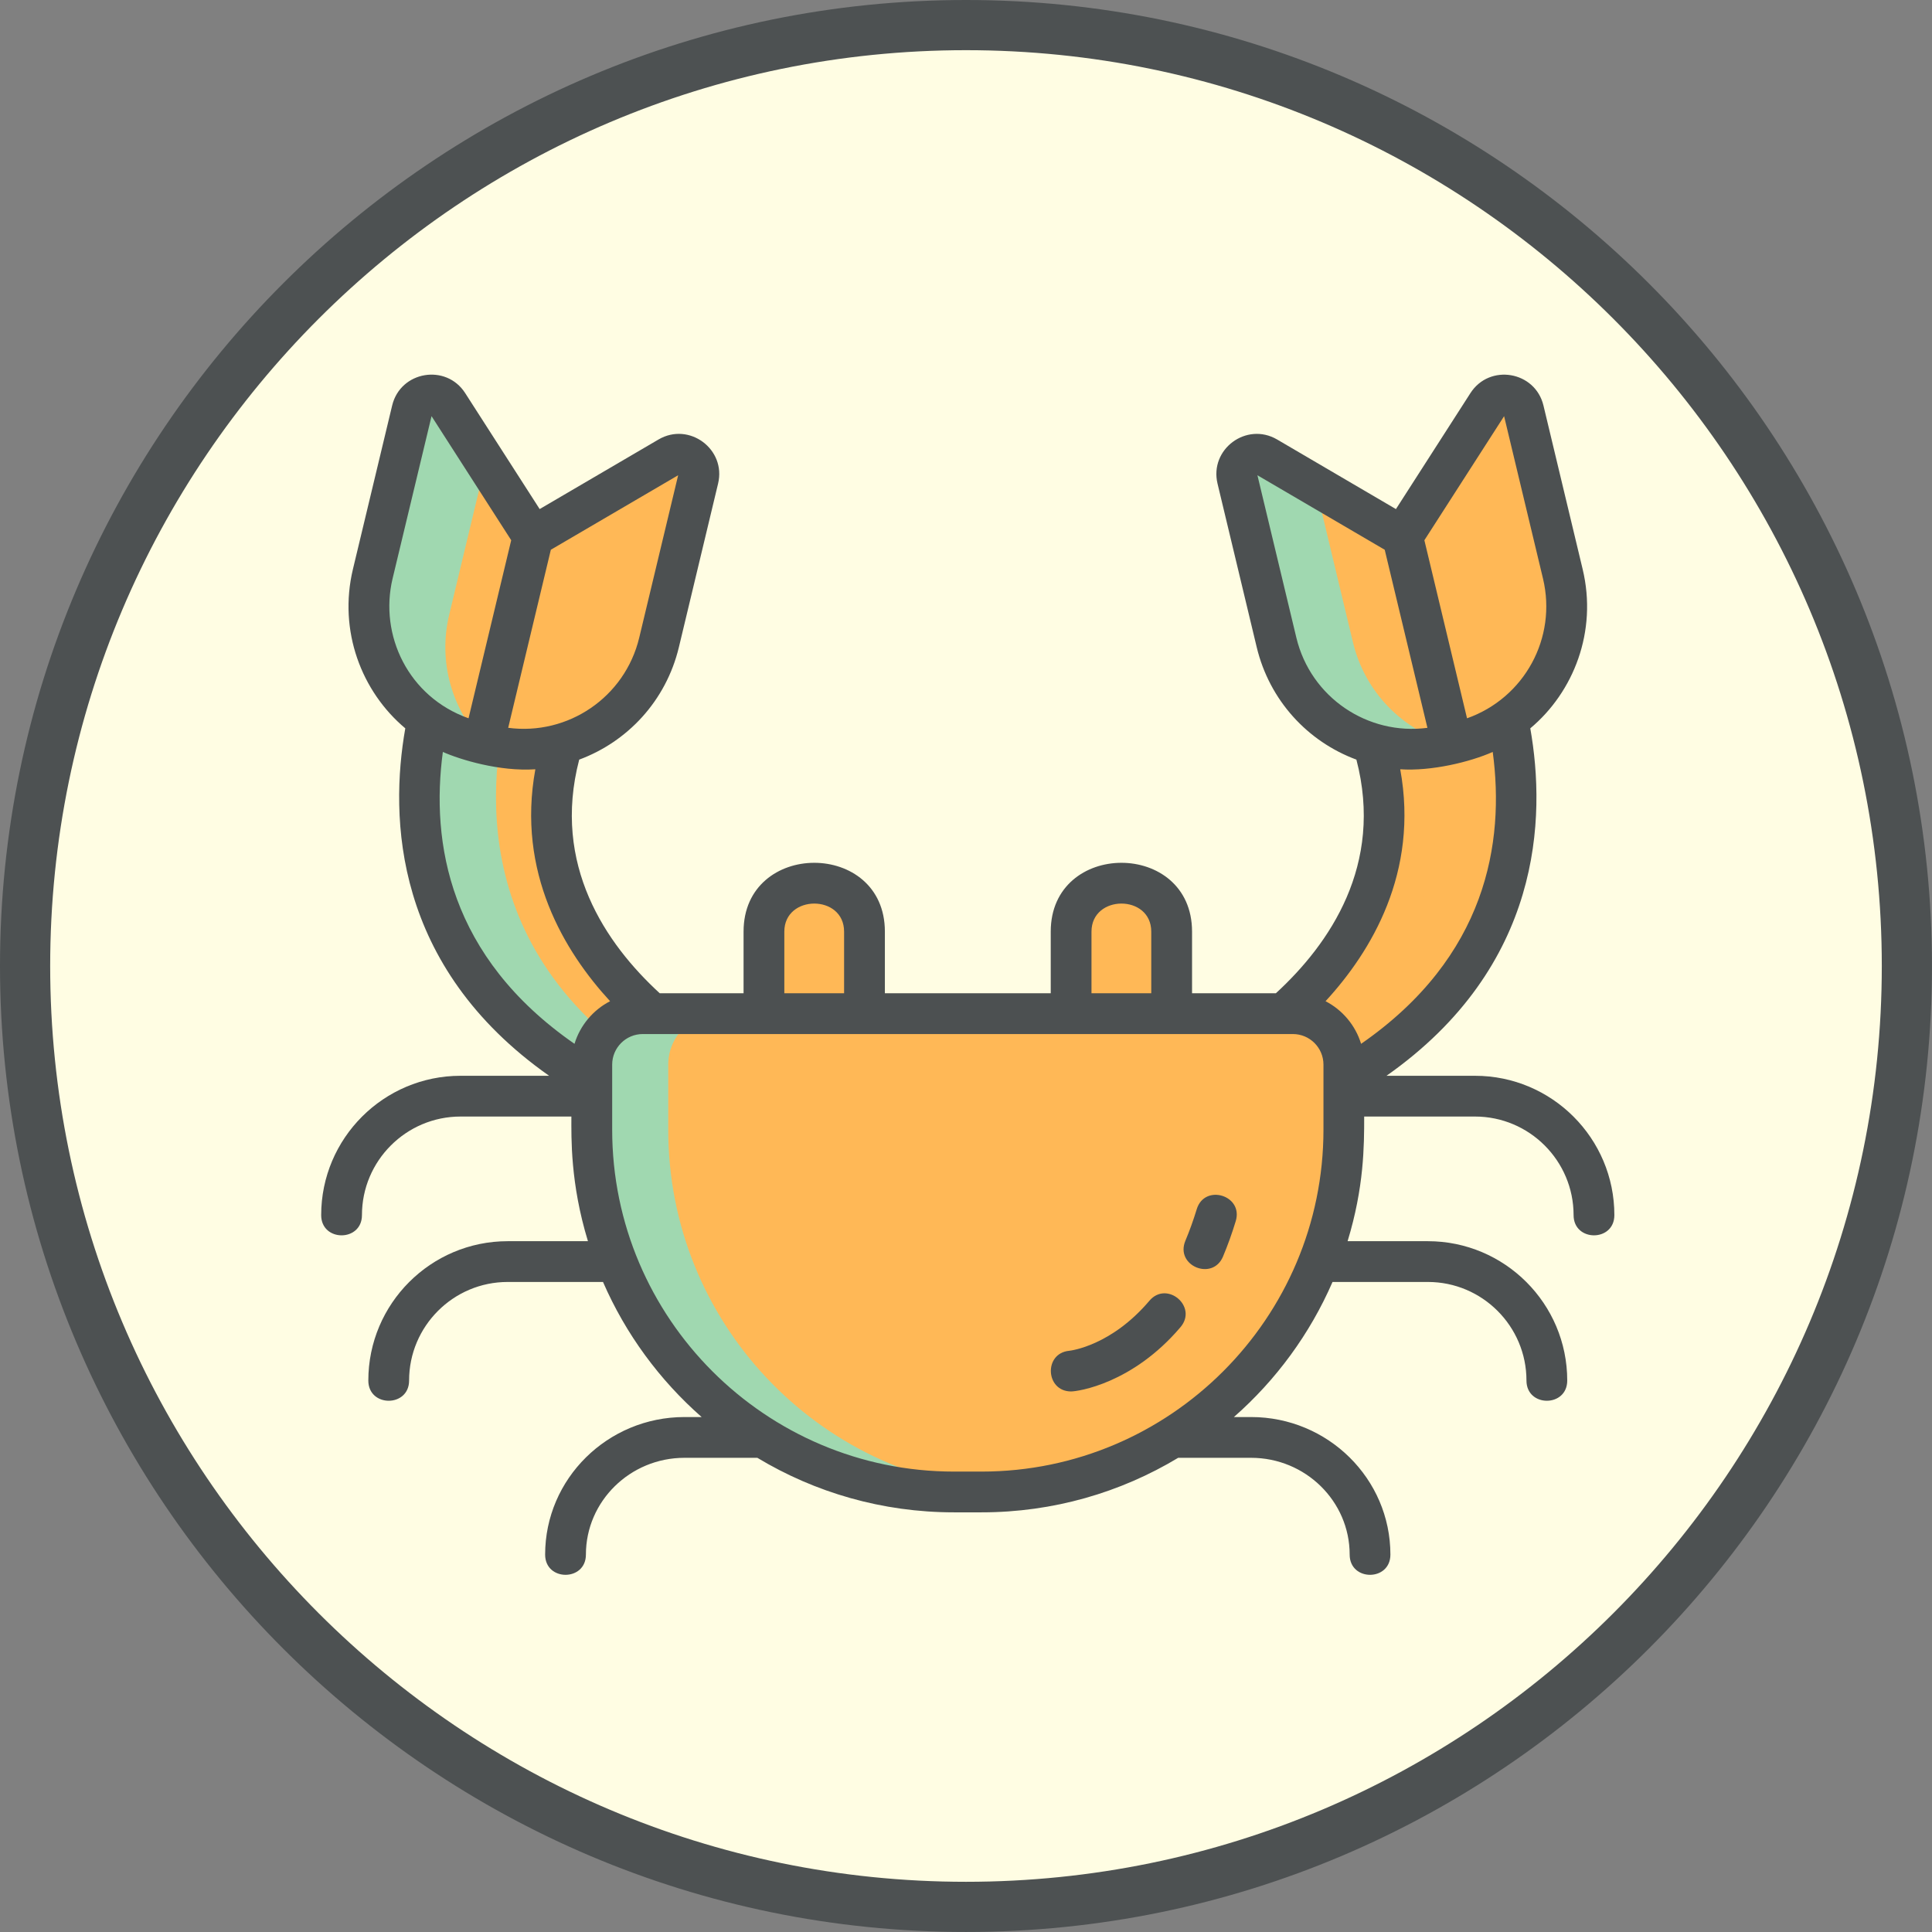 <svg xmlns="http://www.w3.org/2000/svg" width="100" height="100" viewBox="0 0 98.56 98.56">
	<rect x="0" y="0" width="98.56" height="98.56" fill="#808080" stroke="none"/>
	<g>
		<g>
			<circle fill="#FFFDE3" cx="49.28" cy="49.28" r="48"/>
			<path fill="#4D5152" d="M49.28,98.559C22.107,98.559,0,76.453,0,49.28S22.107,0,49.28,0c27.172,0,49.279,22.107,49.279,49.28
				S76.452,98.559,49.28,98.559z M49.28,2.56c-25.762,0-46.72,20.958-46.72,46.72s20.958,46.719,46.72,46.719
				S95.999,75.042,95.999,49.28S75.042,2.56,49.28,2.56z"/>
		</g>
	</g>
	<g>
		<g>
			<path fill="#FFB856" d="M44.1,51.711h-5.127v-4.183c0-1.364,1.105-2.47,2.47-2.47h0.188c1.364,0,2.47,1.105,2.47,2.47V51.711z"/>
			<path fill="#FFB856" d="M59.77,51.711h-5.127v-4.183c0-1.364,1.105-2.47,2.469-2.47h0.188c1.365,0,2.471,1.105,2.471,2.47V51.711z
				"/>
			<path fill="#FFB856" d="M22.897,33.234c0,0-6.884,14.761,8.893,22.687l3.859-2.42c0,0-10.885-6.292-6.456-16.94L22.897,33.234z"/>
			<path fill="#FFB856" d="M75.846,33.234c0,0,6.883,14.761-8.893,22.687l-3.859-2.42c0,0,10.885-6.292,6.455-16.94L75.846,33.234z"
				/>
		</g>
		<path fill="#A0D8B0" d="M33.628,54.768l-1.838,1.151c-15.777-7.925-8.895-22.688-8.895-22.688l3.271,1.729
			C24.986,38.846,23.403,48.427,33.628,54.768L33.628,54.768z"/>
		<path fill="#FFB856" d="M66.952,55.92l-1.838-1.151c10.227-6.342,8.643-15.922,7.463-19.807l3.27-1.729
			C75.846,33.232,82.729,47.995,66.952,55.92L66.952,55.92z"/>
		<path fill="#FFB856" d="M27.193,27.371l-4.337-6.754c-0.483-0.752-1.632-0.557-1.841,0.312l-2,8.343
			c-0.915,3.815,1.437,7.648,5.252,8.563l0.395,0.095L27.193,27.371z"/>
		<path fill="#FFB856" d="M27.193,27.371l6.927-4.054c0.771-0.451,1.708,0.243,1.499,1.112l-1.999,8.343
			c-0.915,3.815-4.748,6.167-8.563,5.252l-0.395-0.095L27.193,27.371z"/>
		<path fill="#FFB856" d="M35.621,24.429l-2,8.343c-0.915,3.814-4.747,6.167-8.564,5.252l-0.307-0.073
			c2.39-0.679,4.35-2.595,4.971-5.179l1.917-8l2.482-1.454C34.892,22.866,35.829,23.56,35.621,24.429L35.621,24.429z"/>
		<path fill="#A0D8B0" d="M24.671,37.897l-0.007,0.034l-0.396-0.096c-3.817-0.913-6.167-4.748-5.252-8.562l2-8.343
			c0.208-0.869,1.357-1.063,1.841-0.312l1.916,2.985l-1.856,7.75C22.334,33.779,23.073,36.212,24.671,37.897L24.671,37.897z"/>
		<path fill="#FFB856" d="M71.549,27.371l4.338-6.753c0.482-0.752,1.631-0.558,1.84,0.312l2,8.343
			c0.914,3.815-1.438,7.649-5.252,8.563l-0.395,0.095L71.549,27.371z"/>
		<path fill="#FFB856" d="M71.549,27.371l-6.928-4.054c-0.77-0.451-1.707,0.243-1.498,1.112l2,8.343
			c0.914,3.815,4.748,6.167,8.562,5.252l0.395-0.095L71.549,27.371z"/>
		<path fill="#A0D8B0" d="M73.993,37.951l-0.307,0.073c-3.816,0.915-7.648-1.438-8.564-5.252l-1.998-8.343
			c-0.209-0.869,0.727-1.563,1.5-1.11l2.482,1.454l1.916,8C69.643,35.357,71.604,37.273,73.993,37.951z"/>
		<path fill="#FFB856" d="M74.475,37.835l-0.396,0.096l-0.008-0.034c1.6-1.685,2.338-4.118,1.756-6.544l-1.857-7.75l1.918-2.985
			c0.482-0.751,1.631-0.556,1.84,0.312l2,8.343C80.641,33.087,78.292,36.922,74.475,37.835L74.475,37.835z"/>
		<path fill="#FFB856" d="M50.073,76.112H48.67c-10.207,0-18.482-8.274-18.482-18.481v-3.319c0-1.437,1.164-2.601,2.601-2.601h33.167
			c1.436,0,2.6,1.164,2.6,2.601v3.319C68.555,67.838,60.28,76.112,50.073,76.112L50.073,76.112z"/>
		<path fill="#FFB856" d="M68.553,54.31v3.32c0,10.208-8.271,18.48-18.479,18.48h-1.404c-0.419,0-0.834-0.013-1.248-0.044
			c9.626-0.64,17.233-8.647,17.233-18.437v-3.32c0-1.435-1.162-2.6-2.602-2.6h3.9C67.391,51.711,68.553,52.876,68.553,54.31z"/>
		<path fill="#A0D8B0" d="M51.321,76.067c-0.412,0.031-0.828,0.044-1.247,0.044h-1.404c-10.207,0-18.48-8.272-18.48-18.48v-3.32
			c0-1.435,1.162-2.6,2.6-2.6h3.9c-1.438,0-2.6,1.165-2.6,2.6v3.32C34.089,67.42,41.697,75.427,51.321,76.067z"/>
		<g>
			<path fill="#4C5051" d="M75.249,54.881h-4.518l0,0c7.943-5.585,8.141-13.177,7.336-17.725c2.205-1.847,3.436-4.939,2.67-8.125
				l-1.998-8.343c-0.422-1.759-2.754-2.151-3.727-0.632l-3.799,5.915l-6.064-3.552c-1.561-0.91-3.459,0.497-3.037,2.254l1.998,8.341
				c0.652,2.715,2.596,4.816,5.086,5.738c1.402,5.369-1.361,9.396-4.107,11.918h-4.277v-3.144c0-4.685-7.209-4.676-7.209,0v3.144
				h-8.461v-3.144c0-4.685-7.209-4.676-7.209,0v3.144h-4.277c-2.746-2.521-5.509-6.549-4.108-11.918
				c2.445-0.906,4.424-2.977,5.086-5.738l1.999-8.344c0.422-1.754-1.479-3.162-3.036-2.251l-6.066,3.551l-3.799-5.915
				c-0.971-1.517-3.304-1.129-3.726,0.632l-2,8.344c-0.756,3.153,0.439,6.255,2.67,8.125c-0.803,4.547-0.605,12.14,7.337,17.725h0
				h-4.519c-3.92,0-7.109,3.188-7.109,7.108c0,1.374,2.08,1.376,2.08,0c0-2.772,2.256-5.029,5.029-5.029h5.655
				c0,1.09-0.06,3.394,0.845,6.359h-4.095c-3.92,0-7.109,3.188-7.109,7.109c0,1.374,2.08,1.376,2.08,0
				c0-2.773,2.256-5.029,5.029-5.029h4.864c0,0,0,0,0,0.001c1.154,2.654,2.884,5.005,5.031,6.89h-0.876
				c-3.92,0-7.108,3.147-7.108,7.018c0,1.374,2.08,1.376,2.08,0c0-2.723,2.256-4.938,5.028-4.938h3.718
				c2.933,1.766,6.367,2.782,10.033,2.782h1.404c3.665,0,7.101-1.017,10.032-2.782h3.719c2.773,0,5.029,2.215,5.029,4.938
				c0,1.374,2.078,1.376,2.078,0c0-3.87-3.188-7.018-7.107-7.018h-0.877c2.148-1.885,3.877-4.235,5.031-6.89c0-0.001,0-0.001,0-0.001
				h4.865c2.773,0,5.029,2.256,5.029,5.029c0,1.374,2.08,1.376,2.08,0c0-3.921-3.189-7.109-7.109-7.109h-4.096
				c0.84-2.753,0.846-4.849,0.846-6.359h5.654c2.773,0,5.029,2.257,5.029,5.029c0,1.374,2.08,1.376,2.08,0
				C82.358,58.069,79.168,54.881,75.249,54.881L75.249,54.881z M76.731,21.231l1.984,8.284c0.725,3.03-0.949,6.091-3.875,7.129
				l-2.176-9.084L76.731,21.231z M66.133,32.531l-1.986-8.286l6.494,3.801c0.52,2.167,0.092,0.382,2.178,9.084
				C69.784,37.531,66.866,35.587,66.133,32.531L66.133,32.531z M71.432,39.244c1.586,0.107,3.557-0.369,4.719-0.884
				c0.621,4.625-0.309,10.45-6.715,14.89c-0.289-0.946-0.953-1.729-1.814-2.174C69.946,48.552,72.397,44.509,71.432,39.244z
				 M55.682,47.527c0-1.902,3.049-1.916,3.049,0v3.144h-3.049V47.527z M40.012,47.527c0-1.902,3.049-1.916,3.049,0v3.144h-3.049
				V47.527z M34.596,24.244l-1.986,8.286c-0.729,3.042-3.635,5.002-6.685,4.599c2.052-8.562,1.658-6.915,2.176-9.084L34.596,24.244z
				 M20.028,29.514l1.987-8.284l4.064,6.329l-2.177,9.084C20.825,35.552,19.338,32.398,20.028,29.514z M22.592,38.36
				c0.882,0.391,2.886,1.008,4.719,0.884c-0.964,5.265,1.487,9.308,3.812,11.832c-0.863,0.445-1.526,1.228-1.815,2.174
				C22.901,48.809,21.97,42.985,22.592,38.36L22.592,38.36z M50.074,75.072h-1.404c-9.617,0-17.44-7.824-17.44-17.441
				c0-0.865,0-1.422,0-3.32c0-0.86,0.699-1.56,1.56-1.56h33.165c0.861,0,1.561,0.699,1.561,1.56v3.32
				C67.514,67.248,59.69,75.072,50.074,75.072L50.074,75.072z"/>
			<path fill="#4C5051" d="M61.051,61.687c-0.172,0.563-0.367,1.104-0.58,1.611c-0.533,1.277,1.385,2.066,1.918,0.809
				c0.24-0.571,0.461-1.183,0.652-1.814C63.44,60.974,61.45,60.373,61.051,61.687z"/>
			<path fill="#4C5051" d="M58.637,66.356c-1.941,2.291-3.992,2.543-4.094,2.554c-1.311,0.126-1.209,2.074,0.098,2.074
				c0.34,0,3.127-0.39,5.582-3.281C61.114,66.651,59.528,65.311,58.637,66.356L58.637,66.356z"/>
		</g>
	</g>
</svg>
